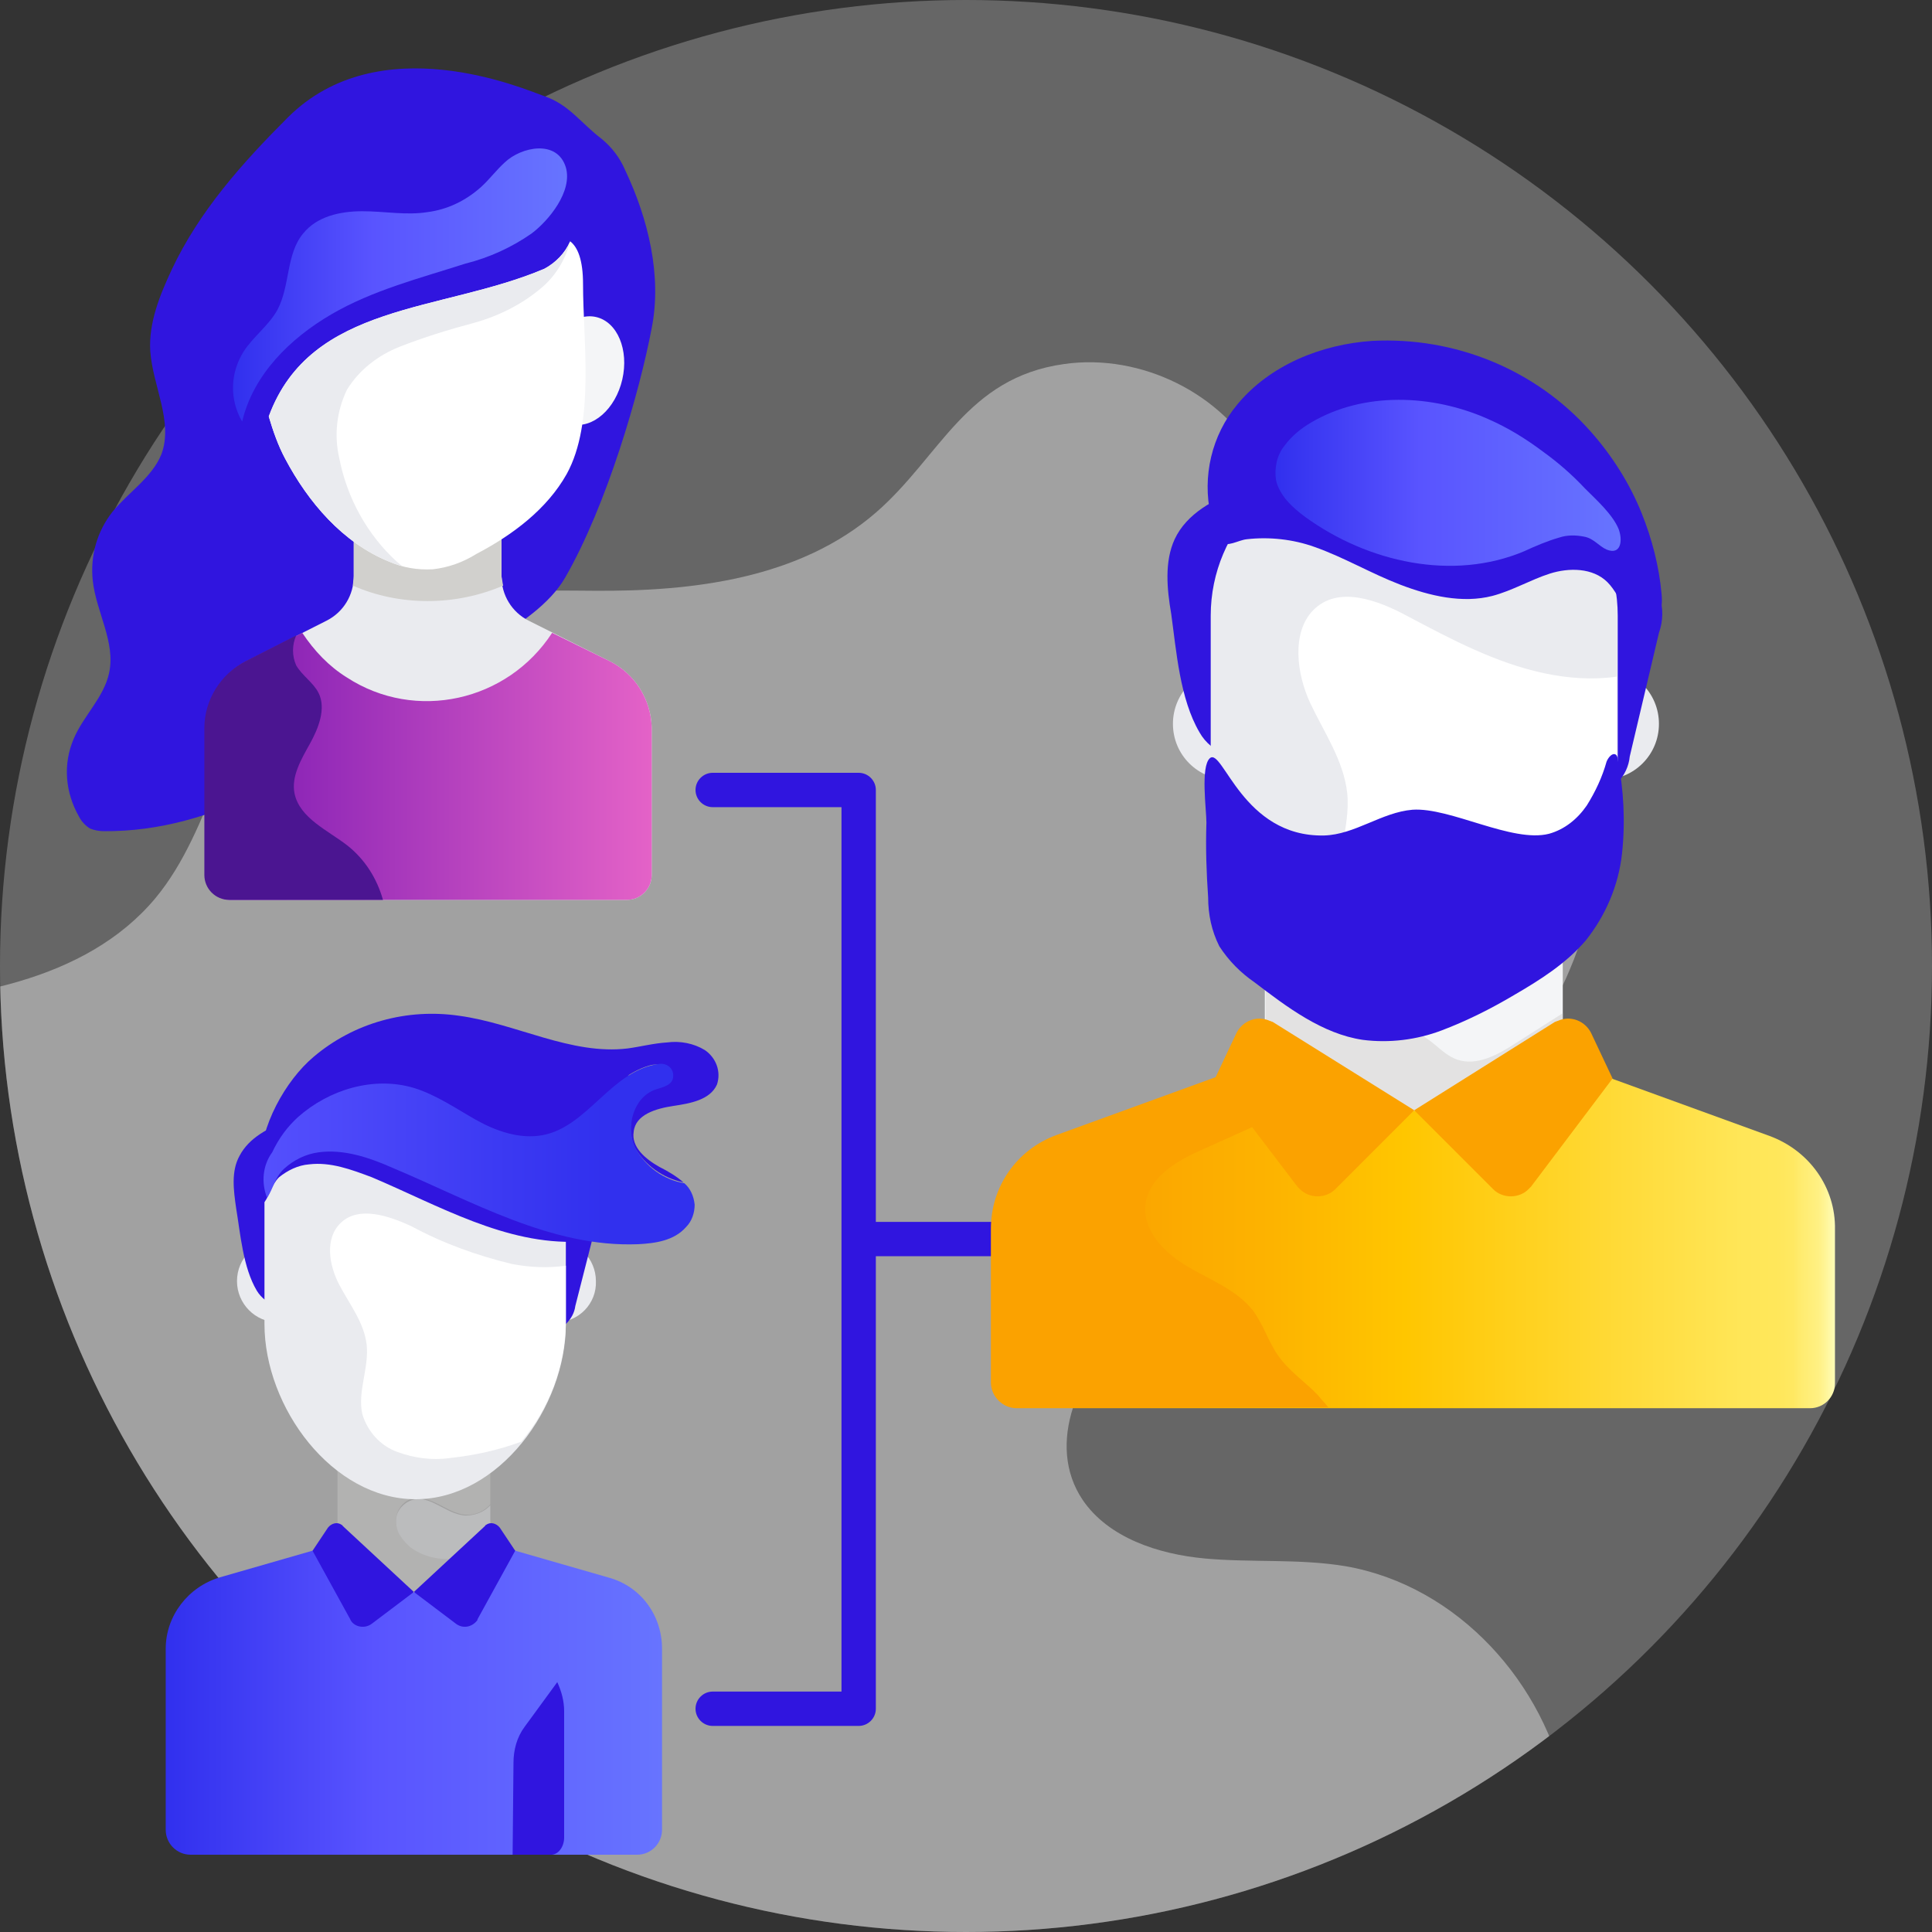 <?xml version="1.0" encoding="utf-8"?>
<!-- Generator: Adobe Illustrator 23.0.1, SVG Export Plug-In . SVG Version: 6.00 Build 0)  -->
<svg version="1.1" id="Layer_1" xmlns="http://www.w3.org/2000/svg" xmlns:xlink="http://www.w3.org/1999/xlink" x="0px" y="0px"
	 viewBox="0 0 225 225" style="enable-background:new 0 0 225 225;" xml:space="preserve">
<rect x="0" y="0" width="225" height="225" fill="#333333" stroke="none"/>
<style type="text/css">
	.st0{opacity:0.29;fill:#E6E6E6;enable-background:new    ;}
	.st1{clip-path:url(#SVGID_2_);}
	.st2{opacity:0.46;fill:#E6E6E6;enable-background:new    ;}
	.st3{fill:#3015DF;}
	.st4{fill:#EAEBEF;}
	.st5{opacity:0.36;}
	.st6{fill:#D1D0CD;}
	.st7{fill:#FFFFFF;}
	.st8{fill:url(#SVGID_3_);}
	.st9{fill:url(#SVGID_4_);}
	.st10{fill:#F4F5F7;}
	.st11{fill:#6774FF;}
	.st12{fill:url(#SVGID_5_);}
	.st13{fill:#4B1591;}
	.st14{fill:url(#SVGID_6_);}
	.st15{fill:url(#SVGID_7_);}
	.st16{opacity:0.5;}
	.st17{fill:#FBA200;}
	.st18{fill:url(#SVGID_8_);}
</style>
<title>zespoly</title>
<g>
	<g id="Layer_1-2">
		<circle class="st0" cx="112.5" cy="112.5" r="112.5"/>
		<g>
			<defs>
				<circle id="SVGID_1_" cx="112.5" cy="112.5" r="112.5"/>
			</defs>
			<clipPath id="SVGID_2_">
				<use xlink:href="#SVGID_1_"  style="overflow:visible;"/>
			</clipPath>
			<g class="st1">
				<path class="st2" d="M69.1,68.8c-12.6-0.1-26.8-0.3-35.6,8.3c-7.7,7.5-8.6,19.3-15.4,27.5c-8.1,9.7-22.4,12-35.4,12.4
					s-26.7-0.1-38,6c-11.5,6.3-18.4,19.4-16.8,32c2.2,17,18.4,31.3,16.6,48.4c-0.9,8.8-6.6,16.5-12.7,23.1s-13,12.8-17.4,20.7
					c-4.4,7.8-5.6,18-0.3,25.2c6.8,9.3,21.5,9.9,32.3,5.2s18.9-13.5,27.9-20.9s20.3-13.8,32-12.3c17.1,2.1,26.9,19.1,40.4,29.3
					c13.3,10,31.1,13.5,48,11.9s32.8-8.1,47.4-16.4c11.5-6.5,22.5-14.3,30.3-24.6c7.9-10.3,12.4-23.4,10-35.9s-12.5-24-25.7-26.3
					c-5.4-0.9-11-0.4-16.4-0.9s-11.2-2.4-14.2-6.8c-4.4-6.5-0.5-15.5,5.7-20.4s14.2-7.1,21.4-10.6c12.8-6.2,23.1-16.7,29.1-29.6
					c2.8-6.2,4.4-13,3.5-19.7s-5-13.2-11.2-16.4c-6.5-3.2-14.9-2.8-20.1-7.7c-4.6-4.3-5.1-11.1-7.9-16.6
					c-4.1-7.8-13.7-12.6-22.7-11.3c-11.4,1.6-14.4,10.8-21.9,17.3C93.1,67.4,80.7,68.9,69.1,68.8z"/>
			</g>
		</g>
		<path class="st3" d="M126.5,142.3H102V92c0-1.1-0.9-2-2-2H83c-1.1,0-2,0.9-2,2s0.9,2,2,2h15v103H83c-1.1,0-2,0.9-2,2s0.9,2,2,2h17
			c1.1,0,2-0.9,2-2v-52.7h24.5c1.1,0,2-0.9,2-2S127.6,142.3,126.5,142.3z"/>
		<path class="st4" d="M64.7,154H32.4c-2.7,0-4.8-2.2-4.8-4.8v0c0-2.7,2.2-4.8,4.8-4.8h32.2c2.7,0,4.8,2.2,4.8,4.8v0
			C69.5,151.8,67.4,154,64.7,154z"/>
		<path class="st3" d="M27.5,140.7c-0.3-2.1-0.6-4.3,0.4-6.1c1.1-2.1,3.4-3.3,5.7-4.1c7.9-2.6,16.6-1.9,24,1.9
			c2.7,1.4,5.2,3.2,8.1,4.2c1.5,0.5,3.3,1,4,2.4c0.3,1,0.3,2-0.1,2.9L67,152.1c-0.1,0.8-0.5,1.5-1.1,2.1c-0.8,0.5-1.8,0.6-2.7,0.5
			l-20.6-1.5c-3.5-0.2-10.6,0.6-12.7-2.9C28.3,147.6,28,143.7,27.5,140.7z"/>
		<g class="st5">
			<path class="st6" d="M57.1,168.5v6.7c-0.7,0.8-1.8,1.3-2.9,1.2c-1.7-0.1-3.2-1.6-5-1.9c-1.2-0.3-2.4,0.4-2.9,1.6
				c-0.3,0.8-0.2,1.6,0.1,2.3c0.3,0.7,0.8,1.3,1.4,1.7c1.9,1.4,4.3,1.8,6.6,1c0.9-0.3,1.9-0.7,2.7-1.2v5.9H39.3v-17.3H57.1z"/>
			<path class="st4" d="M47.8,180.2c-0.6-0.5-1.1-1.1-1.4-1.7c-0.3-0.7-0.4-1.6-0.1-2.3c0.5-1.1,1.7-1.8,2.9-1.6
				c1.7,0.3,3.2,1.8,5,1.9c1.1,0,2.2-0.4,2.9-1.2v4.7c-0.9,0.5-1.8,0.9-2.7,1.2C52.2,181.9,49.7,181.6,47.8,180.2z"/>
		</g>
		<path class="st4" d="M48.4,174.6L48.4,174.6c9.7,0,17.5-10.7,17.5-20.4v-14.3c0-7.6-6.1-13.7-13.7-13.7c0,0,0,0,0,0h-7.7
			c-7.6,0-13.7,6.1-13.7,13.7v14.3C30.8,163.9,38.7,174.6,48.4,174.6z"/>
		<path class="st7" d="M46.3,169.1c-2-0.7-3.5-2.4-4.1-4.4c-0.6-2.6,0.8-5.4,0.5-8.1c-0.3-2.6-2-4.7-3.2-7s-1.7-5.4,0.2-7.2
			c2.1-2,5.6-0.8,8.2,0.4c3.7,2,7.6,3.4,11.7,4.4c2.1,0.4,4.2,0.5,6.3,0.2v6.7c-0.1,5-1.9,9.9-5.2,13.8c-2.7,1-5.5,1.6-8.3,1.9
			C50.3,170.1,48.2,169.8,46.3,169.1z"/>
		<path class="st3" d="M36,135.6c2.5-0.3,4.9,0.6,7.3,1.5c7.8,3.3,15.6,7.9,24.1,7.5c1.4,0,2.7-0.3,3.9-1c1.2-0.7,1.8-2.1,1.6-3.5
			c-0.4-1.5-2-2.2-3.3-2.9s-2.7-1.9-2.5-3.4c0.2-1.7,2.2-2.3,3.9-2.6s3.7-0.5,4.3-2.1c0.4-1.3-0.1-2.7-1.2-3.4
			c-1.1-0.7-2.4-1-3.7-0.8c-1.3,0.1-2.6,0.5-3.9,0.6c-5.6,0.7-11-2.4-16.6-3.2c-5.2-0.8-10.4,0.7-14.4,4.1
			c-3.3,2.9-6.5,9.1-4.7,13.6c0.6-0.8,0.8-2,1.7-2.9C33.5,136.3,34.7,135.7,36,135.6z"/>
		<path class="st3" d="M73.9,133.6c-1.1-2.4-0.2-5.8,2.3-6.8c0.8-0.3,1.8-0.5,2.1-1.3c0.3-1.2-1.5-1.8-2.7-1.4
			c-4.8,1.4-7.5,7.1-12.4,8.1c-2.7,0.5-5.4-0.5-7.8-1.8s-4.6-2.9-7.2-3.7c-4.6-1.4-9.9,0.2-13.5,3.4c-1.8,1.6-3.3,3.6-4.4,5.8
			c-0.1-4.7,3-10.1,6.2-12.8c4.7-4,10.9-5.7,17-4.8c6.6,0.9,13,4.6,19.6,3.8c1.5-0.2,3-0.6,4.6-0.7c1.5-0.2,3.1,0.1,4.4,0.9
			c1.3,0.9,1.9,2.5,1.4,4c-0.8,1.8-3.1,2.2-5.1,2.5s-4.4,1-4.6,3c-0.3,1.8,1.4,3.2,3,4.1c1,0.5,2,1.1,2.8,1.8
			C77.2,137.2,75.1,135.7,73.9,133.6z"/>
		
			<linearGradient id="SVGID_3_" gradientUnits="userSpaceOnUse" x1="-1030.29" y1="151.628" x2="-923.01" y2="151.628" gradientTransform="matrix(-1 0 0 -1 -959.88 285.89)">
			<stop  offset="0" style="stop-color:#3130EE"/>
			<stop  offset="0.42" style="stop-color:#5954FF"/>
			<stop  offset="1" style="stop-color:#6774FF"/>
		</linearGradient>
		<path class="st8" d="M34.7,130.1c3.6-3.2,8.8-4.8,13.5-3.4c2.6,0.8,4.9,2.4,7.2,3.7s5.1,2.3,7.8,1.8c5.3-1,8-7.6,13.6-8.3
			c0.8-0.1,1.5,0.4,1.6,1.2c0,0.1,0,0.1,0,0.2c0,1.1-1.2,1.3-2.1,1.6c-2.5,0.9-3.5,4.3-2.3,6.8c1.2,2.2,3.3,3.7,5.7,4.1
			c0.7,0.6,1.1,1.5,1.2,2.5c0,0.9-0.3,1.9-1,2.6c-1.4,1.6-3.6,1.9-5.6,2c-10.1,0.4-19.3-5-28.6-8.9c-2.7-1.2-5.7-2.2-8.6-1.8
			c-1.5,0.2-2.9,0.9-4,1.9c-1.1,1-1.3,2.4-2,3.4l0,0c-0.7-1.8-0.5-3.8,0.6-5.3C32.5,132.5,33.5,131.2,34.7,130.1z"/>
		
			<linearGradient id="SVGID_4_" gradientUnits="userSpaceOnUse" x1="19.36" y1="88.055" x2="77.14" y2="88.055" gradientTransform="matrix(1 0 0 -1 0 285.89)">
			<stop  offset="0" style="stop-color:#3130EE"/>
			<stop  offset="0.42" style="stop-color:#5954FF"/>
			<stop  offset="1" style="stop-color:#6774FF"/>
		</linearGradient>
		<path class="st9" d="M70.8,183.7l-13.9-4l-8.7,5.8l-8.7-5.8l-13.9,4c-3.7,1.1-6.3,4.5-6.3,8.3v21.1c0,1.6,1.3,2.9,2.9,2.9h52
			c1.6,0,2.9-1.3,2.9-2.9V192C77.1,188.1,74.6,184.7,70.8,183.7z"/>
		<path class="st3" d="M59.8,205.3c0-1.5,0.4-3,1.3-4.2l3.8-5.2c0.5,1.1,0.8,2.2,0.8,3.4V214c0,1.1-0.7,2-1.5,2h-4.5L59.8,205.3
			L59.8,205.3z"/>
		<path class="st3" d="M48.2,185.4l-4.9,3.7c-0.8,0.6-1.9,0.4-2.4-0.3c0-0.1-0.1-0.1-0.1-0.2l-4.4-8l1.8-2.7
			c0.4-0.5,1.1-0.7,1.6-0.3c0.1,0,0.1,0.1,0.1,0.1L48.2,185.4z"/>
		<path class="st3" d="M48.2,185.4l4.9,3.7c0.8,0.6,1.8,0.4,2.4-0.3c0.1-0.1,0.1-0.1,0.1-0.2l4.4-8l-1.8-2.7
			c-0.4-0.5-1.1-0.7-1.6-0.3c-0.1,0-0.1,0.1-0.1,0.1L48.2,185.4z"/>
		<path class="st3" d="M75.9,38.2c1.2-6.1-0.4-12.7-3.1-18.4c-0.6-1.4-1.5-2.6-2.7-3.6c-2.5-1.9-3.8-4-6.7-5
			c-2.3-0.8-19.2-8.2-29.9,2.5C28.2,19,23.2,24.6,20,31.4c-1.4,3-2.7,6.2-2.5,9.5c0.3,4.1,2.7,8.2,1.3,12c-1.1,2.7-3.8,4.4-5.7,6.7
			c-1.8,2.3-2.6,5.1-2.3,8c0.4,3.7,2.7,7.2,1.9,10.8c-0.6,2.8-3,5-4.1,7.6c-1.3,3-1,6.3,0.6,9.1c0.3,0.6,0.8,1.1,1.3,1.4
			c0.5,0.2,1.1,0.3,1.6,0.3c12.9,0.1,24.6-7.3,34.5-15.5c5.4-4.5,15.7-8,19.2-14C70.7,58.8,74.5,45.6,75.9,38.2z"/>
		<ellipse transform="matrix(0.224 -0.975 0.975 0.224 10.636 99.784)" class="st10" cx="68" cy="43.2" rx="6.4" ry="4.6"/>
		<path class="st11" d="M43.3,60.6h12.8l0,0V75c0,1.2-0.9,2.1-2.1,2.1h-8.6c-1.2,0-2.1-0.9-2.1-2.1v0V60.6L43.3,60.6z"/>
		<path class="st4" d="M71,77l-9.4-4.7c-2-1-3.2-3-3.2-5.2v-8.7H41.2v8.7c0,2.2-1.2,4.2-3.2,5.2L28.7,77c-2.9,1.5-4.8,4.5-4.8,7.8
			v17.1c0,1.6,1.3,2.9,2.9,2.9c0,0,0,0,0,0H73c1.6,0,2.9-1.3,2.9-2.9V84.7C75.8,81.5,74,78.5,71,77z"/>
		<path class="st6" d="M49.8,70c3,0,6-0.6,8.8-1.8c-0.1-0.4-0.1-0.7-0.2-1.1v-8.7H41.2v8.7c0,0.4-0.1,0.7-0.1,1.1
			C43.8,69.4,46.8,70,49.8,70z"/>
		
			<linearGradient id="SVGID_5_" gradientUnits="userSpaceOnUse" x1="23.87" y1="196.705" x2="75.85" y2="196.705" gradientTransform="matrix(1 0 0 -1 0 285.89)">
			<stop  offset="0" style="stop-color:#7918B3"/>
			<stop  offset="1" style="stop-color:#E462C7"/>
		</linearGradient>
		<path class="st12" d="M71,77l-6.7-3.3c-5.2,8-15.9,10.4-23.9,5.2c-2.1-1.3-3.8-3.1-5.2-5.2L28.7,77c-2.9,1.5-4.8,4.5-4.8,7.8v17.1
			c0,1.6,1.3,2.9,2.9,2.9c0,0,0,0,0,0H73c1.6,0,2.9-1.3,2.9-2.9V84.7C75.8,81.5,74,78.5,71,77z"/>
		<path class="st7" d="M63.4,31.3c-12,5.1-27.2,3.9-32.1,17.2c0.5,1.7,1.1,3.4,1.9,4.9c2.7,5.1,6.7,9.8,12.1,12
			c1.6,0.7,3.3,1,5.1,0.9c1.8-0.2,3.5-0.8,5.1-1.8c4.2-2.2,8.2-5.2,10.5-9.3c3.3-6,1.9-15.4,1.9-22.1c0-2.8-0.6-4.3-1.5-5
			C65.8,29.5,64.7,30.6,63.4,31.3z"/>
		<path class="st4" d="M39.5,53.3c-0.6-2.6-0.3-5.4,0.9-7.9c1.4-2.3,3.6-4,6.1-5c2.8-1.1,5.7-2,8.7-2.8c2.9-0.8,5.7-2.2,8-4.2
			c1.6-1.4,2.7-3.3,3.2-5.3c-0.6,1.4-1.7,2.5-3,3.2c-12,5.1-27.2,3.9-32.1,17.2c0.5,1.7,1.1,3.4,1.9,4.9c2.7,5.1,6.7,9.8,12.1,12
			c0.5,0.2,1,0.4,1.5,0.5l-0.6-0.5C42.8,62.3,40.4,58,39.5,53.3z"/>
		<path class="st13" d="M40.5,98.5c-2.3-1.8-5.6-3.2-6.2-6.1c-0.4-2,0.8-4,1.8-5.8s1.9-4.1,1-5.9c-0.6-1.2-1.9-2-2.6-3.2
			c-0.5-1.1-0.5-2.4,0-3.5l-5.9,3c-2.9,1.5-4.8,4.5-4.8,7.8v17.1c0,1.6,1.3,2.9,2.9,2.9c0,0,0,0,0,0h17.9
			C43.9,102.3,42.5,100.1,40.5,98.5z"/>
		
			<linearGradient id="SVGID_6_" gradientUnits="userSpaceOnUse" x1="27.117" y1="252.729" x2="66.007" y2="252.729" gradientTransform="matrix(1 0 0 -1 0 285.89)">
			<stop  offset="0" style="stop-color:#3130EE"/>
			<stop  offset="0.42" style="stop-color:#5954FF"/>
			<stop  offset="1" style="stop-color:#6774FF"/>
		</linearGradient>
		<path class="st14" d="M61.9,27.2c-2.3,1.6-4.9,2.8-7.7,3.5c-5.3,1.7-10.8,3.1-15.6,5.9s-9.1,7-10.4,12.5c-1.5-2.6-1.4-5.7,0.2-8.2
			c1.1-1.7,2.9-3,3.9-4.8c1.5-2.8,1-6.5,3-8.9c1.6-2,4.3-2.6,6.9-2.6s5.1,0.5,7.6,0.1c2.3-0.3,4.4-1.3,6.2-2.9c1-0.9,1.8-2,2.8-2.9
			c1.9-1.8,6.1-2.7,7.1,0.6C66.7,22.3,63.9,25.7,61.9,27.2z"/>
		
			<linearGradient id="SVGID_7_" gradientUnits="userSpaceOnUse" x1="115.57" y1="142.12" x2="213.75" y2="142.12" gradientTransform="matrix(1 0 0 -1 0 285.89)">
			<stop  offset="2.000000e-02" style="stop-color:#FBA200"/>
			<stop  offset="0.17" style="stop-color:#FBA600"/>
			<stop  offset="0.33" style="stop-color:#FDB300"/>
			<stop  offset="0.49" style="stop-color:#FFC600"/>
			<stop  offset="0.89" style="stop-color:#FFE658"/>
			<stop  offset="0.93" style="stop-color:#FFE75A"/>
			<stop  offset="0.95" style="stop-color:#FFE862"/>
			<stop  offset="0.96" style="stop-color:#FFEC70"/>
			<stop  offset="0.98" style="stop-color:#FFF083"/>
			<stop  offset="0.99" style="stop-color:#FFF69C"/>
			<stop  offset="1" style="stop-color:#FFFDBA"/>
			<stop  offset="1" style="stop-color:#FFFFC1"/>
		</linearGradient>
		<path class="st15" d="M206.1,132.3l-24.2-8.8l-17.3,5.8l-17.3-5.8l-24.2,8.8c-4.6,1.7-7.6,6-7.6,10.9v17.9c0,1.6,1.3,2.9,2.9,2.9
			c0,0,0,0,0,0h92.4c1.6,0,2.9-1.3,2.9-2.9v0v-17.9C213.8,138.3,210.7,134,206.1,132.3z"/>
		<rect x="147.3" y="103.3" class="st10" width="34.7" height="26"/>
		<g class="st16">
			<path class="st6" d="M176.5,121.5c-2,1.3-4.5,2.7-6.8,1.9c-2-0.7-3.2-2.9-5.3-3.2c-1.9-0.3-3.7,1-5.6,0.6
				c-2.3-0.5-3.3-3.7-2.1-5.8s3.7-3.1,6.1-3.1c2.4,0.1,4.8,0.4,7.1,1c3.8,0.7,7.9,0.6,11.1-1.6c0.4-0.3,0.7-0.5,1-0.8v-7.1h-34.6v26
				H182V118L176.5,121.5z"/>
		</g>
		<path class="st17" d="M164.7,129.3l-9.2,9.2c-1.1,1.1-3,1.1-4.1,0c-0.1-0.1-0.2-0.2-0.3-0.3l-9.6-12.6l2.5-5.3
			c0.7-1.4,2.4-2.1,3.9-1.4c0.1,0,0.2,0.1,0.3,0.1L164.7,129.3z"/>
		<path class="st17" d="M164.7,129.3l9.2,9.2c1.1,1.1,3,1.1,4.1,0c0.1-0.1,0.2-0.2,0.3-0.3l9.5-12.6l-2.5-5.3
			c-0.7-1.4-2.4-2.1-3.9-1.4c-0.1,0-0.2,0.1-0.3,0.1L164.7,129.3z"/>
		<path class="st17" d="M148.8,157.8c-1.1-1.6-1.7-3.6-2.9-5.2c-1.9-2.4-4.9-3.5-7.6-5.1s-5.2-4.1-4.9-7.2c0.4-3.3,3.8-5.2,6.8-6.5
			l16.2-7.3l-9.2-3.1l-24.2,8.8c-4.6,1.7-7.6,6-7.6,10.9v17.9c0,1.6,1.3,2.9,2.9,2.9c0,0,0,0,0,0h36.4c-0.4-0.5-0.8-0.9-1.2-1.4
			C152.1,161,150.1,159.7,148.8,157.8z"/>
		<path class="st4" d="M186.7,90.8h-43.6c-3.6,0-6.5-2.9-6.5-6.5l0,0c0-3.6,2.9-6.5,6.5-6.5h43.6c3.6,0,6.5,2.9,6.5,6.5l0,0
			C193.2,87.9,190.3,90.8,186.7,90.8z"/>
		<path class="st3" d="M136.4,71.5c-0.5-2.9-0.8-6.1,0.4-8.7c1.4-3,4.6-4.7,7.7-5.8c10.8-3.6,22.5-2.6,32.5,2.9
			c3.6,2,7,4.7,10.9,6.1c2.1,0.8,4.5,1.4,5.4,3.5c0.4,1.4,0.4,2.8-0.1,4.2l-3.4,14.4c-0.1,1.1-0.6,2.2-1.4,3c-1,0.8-2.4,0.8-3.6,0.7
			l-27.9-2.3c-4.7-0.4-14.4,0.8-17.2-4.2C137.4,81.4,137,75.8,136.4,71.5z"/>
		<path class="st4" d="M164.7,118.6L164.7,118.6c13.1,0,23.7-14.4,23.7-27.5V71.7c0-10.2-8.3-18.5-18.5-18.5h-10.4
			c-10.2,0-18.5,8.3-18.5,18.5l0,0v19.4C140.9,104.1,151.6,118.6,164.7,118.6z"/>
		<path class="st7" d="M161.8,111.1c-2.8-1.2-4.8-3.7-5.6-6.6c-0.9-4,1.1-8.1,0.7-12.1c-0.4-3.8-2.7-7.1-4.3-10.5s-2.2-8.2,0.3-10.8
			c2.9-3,7.6-1.2,11.1,0.7c5.1,2.7,10.2,5.4,15.8,6.6c2.8,0.6,5.7,0.8,8.5,0.4v10.1c-0.1,7.4-2.5,14.7-6.9,20.7
			c-3.6,1.5-7.4,2.5-11.3,2.8C167.3,112.5,164.4,112.2,161.8,111.1z"/>
		<path class="st3" d="M140.7,104.5c0,2,0.4,3.9,1.3,5.7c1.1,1.7,2.5,3.1,4.1,4.2c3.8,2.9,7.9,6,12.6,6.7c3.1,0.4,6.3,0,9.2-1.1
			c2.9-1.1,5.7-2.5,8.4-4.1c3.1-1.8,6.1-3.7,8.4-6.4c2.3-2.9,3.8-6.4,4.2-10.1c0.4-3.7,0.2-7.4-0.5-11c0-0.2-0.1-0.4-0.2-0.5
			c-0.4-0.3-0.9,0.3-1.1,0.8c-0.5,1.8-1.3,3.5-2.3,5.1c-1.1,1.6-2.6,2.8-4.4,3.3c-4.3,1.1-11.5-3.1-15.9-2.8
			c-3.6,0.3-6.7,2.9-10.3,3c-9.5,0.2-11.8-10.3-13.3-9c-1.1,1-0.4,6-0.4,7.5C140.4,98.8,140.5,101.6,140.7,104.5z"/>
		<path class="st3" d="M144.1,47.1c3.8-4.6,9.8-7,15.7-7.4c9.6-0.5,19,3.3,25.4,10.5c2.5,2.8,4.6,6.1,6,9.6c1.2,3,2,6.1,2.3,9.3
			c0.1,1,0.1,2.2-0.7,2.8c-1,0.8-2.6,0.2-3.4-0.9s-1.3-2.3-2.2-3.2c-1.7-1.7-4.5-1.7-6.7-1s-4.4,2-6.7,2.6c-3.5,0.9-7.3,0-10.7-1.3
			s-6.6-3.2-10-4.4c-2.5-0.9-5.3-1.2-7.9-0.9c-1,0.1-2.3,1-3,0.3s-1-2.3-1.2-3.1C140,55.5,141.1,50.7,144.1,47.1z"/>
		
			<linearGradient id="SVGID_8_" gradientUnits="userSpaceOnUse" x1="148.485" y1="229.638" x2="188.69" y2="229.638" gradientTransform="matrix(1 0 0 -1 0 285.89)">
			<stop  offset="0" style="stop-color:#3130EE"/>
			<stop  offset="0.42" style="stop-color:#5954FF"/>
			<stop  offset="1" style="stop-color:#6774FF"/>
		</linearGradient>
		<path class="st18" d="M173.3,48.8c-6.5-2.9-14.5-3.2-20.6,0.4c-1.2,0.7-2.3,1.6-3.1,2.7c-0.9,1.1-1.2,2.6-1,4
			c0.4,1.8,1.9,3.2,3.4,4.3c7.3,5.3,17.2,7.5,25.5,4c1.3-0.6,2.7-1.2,4.1-1.6c0.9-0.3,1.9-0.3,2.9-0.1c1.1,0.2,1.7,1.1,2.6,1.5
			c1.7,0.7,1.9-1.1,1.4-2.4c-0.7-1.7-2.6-3.4-3.9-4.7c-1.5-1.6-3.1-3-4.9-4.3C177.7,51.1,175.6,49.8,173.3,48.8z"/>
	</g>
</g>
</svg>
